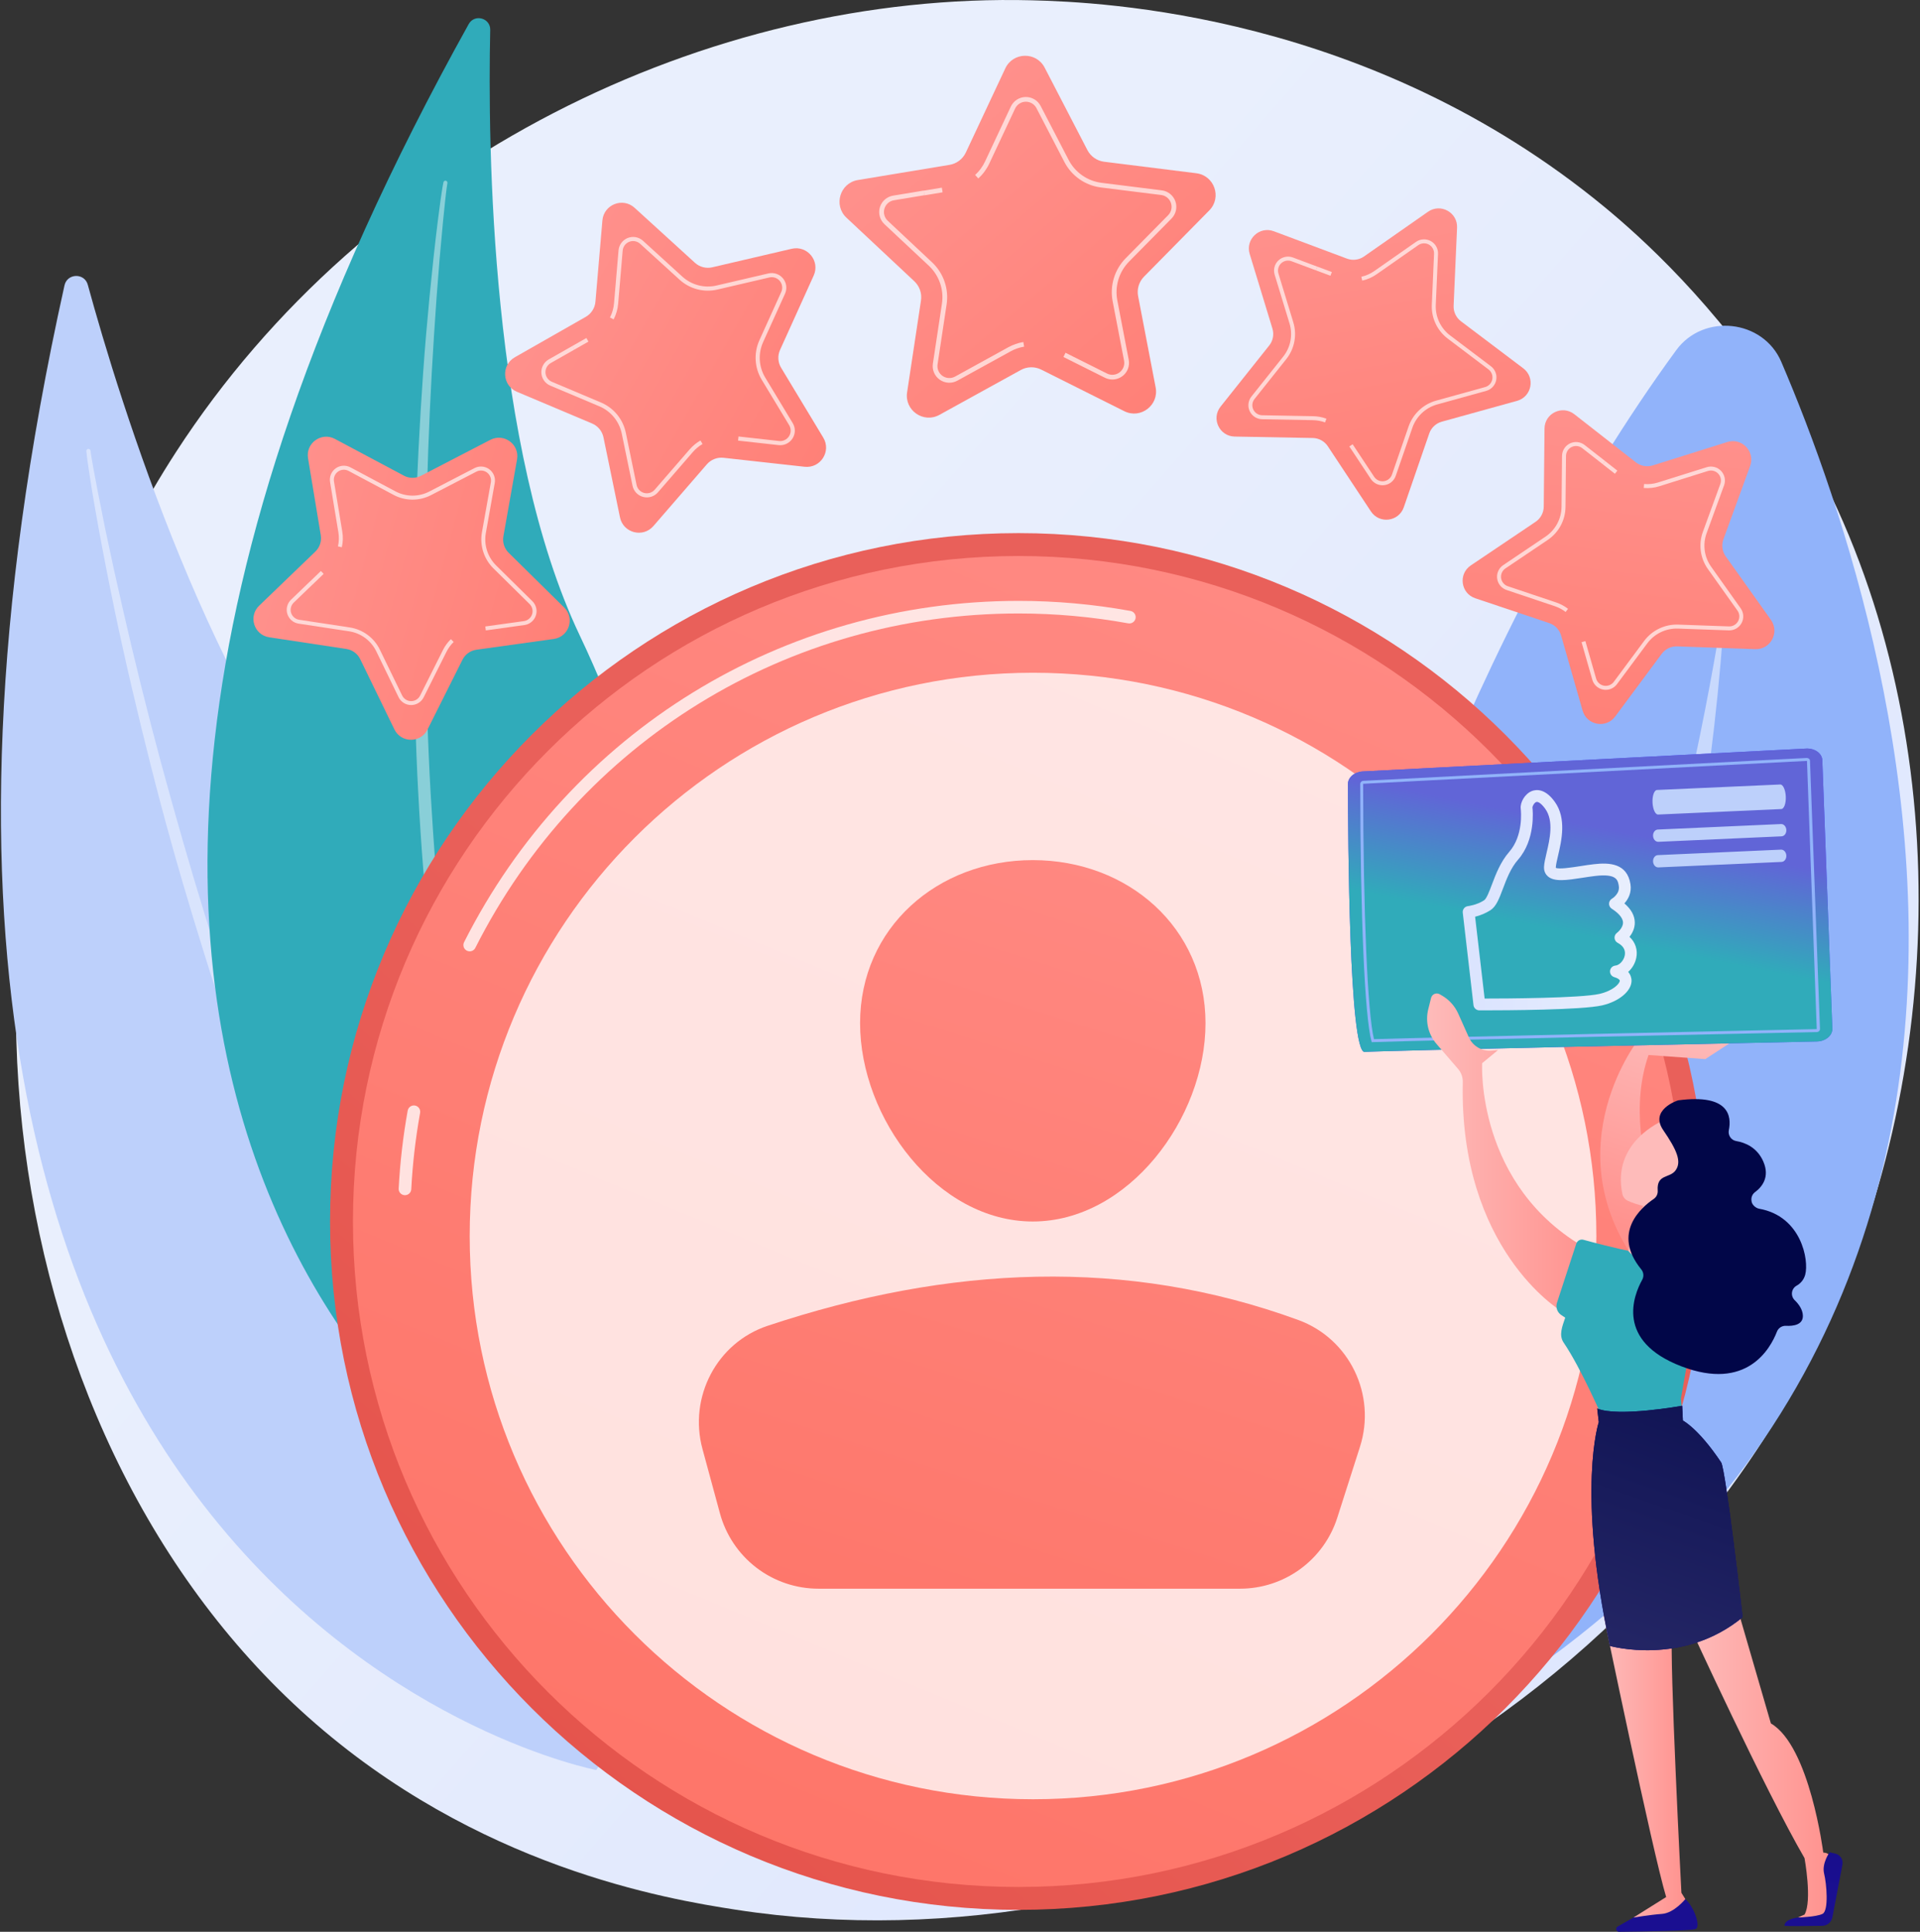 <svg width="477" height="480" viewBox="0 0 477 480" fill="none" xmlns="http://www.w3.org/2000/svg">
<rect x="0" y="0" width="477" height="480" fill="#333333" stroke="none"/>
<g clip-path="url(#clip0_17_4)">
<path d="M456.842 322.36C410.98 430.348 288.812 490.843 182.869 474.525C165.63 471.869 118.37 463.964 76.526 426.645C-4.027 354.809 -21.252 212.565 43.726 112.323C91.019 39.364 175.792 -1.995 256.351 0.074C273.703 0.519 340.202 3.265 398.642 51.455C407.227 58.533 426.159 75.348 443.221 102.035C483.288 164.691 486.732 251.984 456.842 322.36Z" fill="url(#paint0_linear_17_4)"/>
<path d="M16.024 70.902C16.698 67.876 20.99 67.761 21.809 70.751C29.724 99.665 52.855 174.823 88.923 214.857C147.652 280.041 186.342 385.53 148.121 439.803C148.121 439.803 -57.228 400.683 16.024 70.902Z" fill="#BDD0FB"/>
<path opacity="0.43" d="M21.461 112.118C21.528 113.062 21.66 113.834 21.764 114.672L22.122 117.136L22.896 122.059C23.434 125.33 24.021 128.592 24.61 131.854C25.808 138.367 27.081 144.87 28.429 151.363C31.132 164.348 34.188 177.246 37.432 190.103C40.677 202.96 44.252 215.727 48.111 228.427C51.97 241.126 56.034 253.75 60.497 266.245C69.381 291.251 79.627 315.798 91.568 339.517C97.662 351.315 104.069 362.958 111.132 374.205C118.278 385.396 125.903 396.29 134.288 406.581C134.33 406.635 134.382 406.681 134.442 406.714C134.502 406.748 134.568 406.77 134.636 406.778C134.704 406.787 134.773 406.781 134.839 406.763C134.906 406.745 134.968 406.714 135.022 406.671C135.076 406.629 135.121 406.576 135.155 406.517C135.189 406.457 135.21 406.391 135.219 406.323C135.227 406.255 135.222 406.186 135.204 406.119C135.185 406.053 135.154 405.991 135.112 405.937C127.174 395.37 119.787 384.401 112.978 373.074C106.132 361.777 99.948 350.092 94.079 338.266C88.209 326.439 82.825 314.361 77.714 302.179C72.603 289.997 68.006 277.594 63.477 265.185C54.521 240.309 46.898 214.966 39.976 189.439C36.542 176.666 33.356 163.828 30.419 150.926C28.935 144.48 27.517 138.016 26.165 131.535L24.224 121.807L23.303 116.933L22.872 114.495C22.742 113.694 22.589 112.835 22.506 112.128L22.492 112.012C22.479 111.875 22.412 111.748 22.305 111.66C22.199 111.571 22.061 111.529 21.924 111.542C21.786 111.555 21.659 111.623 21.571 111.729C21.483 111.836 21.441 111.973 21.454 112.111L21.461 112.118Z" fill="white"/>
<path d="M116.444 5.985C117.886 3.388 121.853 4.458 121.789 7.424C121.16 36.097 121.869 111.333 144.025 157.878C180.097 233.677 186.803 340.972 136.945 380.314C136.945 380.321 -40.697 288.427 116.444 5.985Z" fill="#30ABBA"/>
<path opacity="0.43" d="M110.173 45.263C109.976 46.147 109.886 46.892 109.751 47.686L109.405 50.044L108.788 54.764C108.388 57.91 108.037 61.063 107.685 64.214C107.004 70.519 106.396 76.833 105.859 83.153C104.796 95.792 104.075 108.462 103.546 121.139C103.016 133.816 102.805 146.507 102.881 159.198C102.957 171.888 103.227 184.581 103.92 197.26C105.241 222.614 107.943 247.921 112.424 272.935C114.796 285.415 117.495 297.841 120.908 310.083C124.41 322.296 128.432 334.365 133.32 346.095C133.369 346.221 133.466 346.322 133.59 346.376C133.714 346.43 133.854 346.433 133.98 346.384C134.106 346.334 134.207 346.237 134.261 346.113C134.315 345.989 134.318 345.849 134.269 345.723C129.877 333.867 126.098 321.794 122.945 309.55C119.751 297.323 117.27 284.921 115.116 272.473C112.963 260.025 111.321 247.483 109.957 234.918C108.593 222.354 107.749 209.715 106.986 197.095C105.558 171.842 105.481 146.522 106.094 121.224C106.428 108.575 107.005 95.936 107.826 83.307C108.22 76.991 108.682 70.679 109.211 64.371L110.076 54.92L110.561 50.2L110.828 47.846C110.928 47.077 111.023 46.246 111.139 45.578L111.158 45.465C111.175 45.338 111.143 45.209 111.068 45.104C110.993 45 110.881 44.928 110.754 44.903C110.628 44.878 110.497 44.903 110.388 44.971C110.279 45.039 110.201 45.147 110.168 45.271L110.173 45.263Z" fill="white"/>
<path d="M288.928 459.697C288.928 459.697 315.716 224.791 416.437 87.01C423.209 77.747 438.024 79.37 442.534 89.9C472.701 160.322 541.086 376.49 288.928 459.697Z" fill="#91B3FA"/>
<path opacity="0.5" d="M310.74 442.306C310.221 442.915 311.111 443.691 311.703 443.154C333.518 423.296 415.568 328.539 428.11 156.565C428.152 156.013 427.298 155.901 427.208 156.448C420.584 196.726 391.482 345.769 310.74 442.306Z" fill="white"/>
<path d="M300.428 52.286L284.223 68.734C283.602 69.364 283.144 70.135 282.887 70.982C282.631 71.828 282.584 72.724 282.751 73.592L287.105 96.263C287.959 100.702 283.35 104.192 279.314 102.168L258.673 91.837C257.883 91.441 257.007 91.243 256.123 91.261C255.239 91.278 254.373 91.511 253.599 91.938L233.385 103.084C229.427 105.267 224.683 101.964 225.358 97.494L228.806 74.669C228.938 73.795 228.856 72.902 228.566 72.067C228.276 71.231 227.787 70.479 227.142 69.875L210.294 54.094C207.004 51.005 208.672 45.472 213.13 44.734L235.902 40.96C236.775 40.815 237.599 40.46 238.304 39.926C239.01 39.392 239.574 38.694 239.95 37.894L249.751 16.996C251.672 12.903 257.449 12.787 259.53 16.8L270.15 37.288C270.557 38.073 271.149 38.747 271.875 39.252C272.601 39.757 273.438 40.078 274.316 40.188L297.22 43.051C301.706 43.612 303.602 49.073 300.428 52.286Z" fill="url(#paint1_linear_17_4)"/>
<path opacity="0.66" d="M254.431 86.133C253.244 86.332 252.099 86.732 251.045 87.315L237.843 94.587C237.168 94.959 236.402 95.136 235.632 95.096C234.862 95.055 234.119 94.801 233.486 94.36C232.854 93.919 232.357 93.31 232.052 92.602C231.748 91.894 231.647 91.114 231.763 90.352L234.013 75.445C234.273 73.725 234.11 71.968 233.54 70.325C232.97 68.682 232.008 67.202 230.739 66.013L219.737 55.708C219.172 55.181 218.766 54.506 218.565 53.761C218.364 53.015 218.376 52.227 218.6 51.488C218.824 50.749 219.251 50.087 219.832 49.578C220.413 49.069 221.125 48.734 221.887 48.609L229.486 47.349L229.676 48.505L222.077 49.764C221.533 49.854 221.024 50.095 220.609 50.46C220.194 50.824 219.889 51.298 219.729 51.826C219.569 52.355 219.56 52.918 219.703 53.451C219.846 53.985 220.135 54.468 220.538 54.845L231.541 65.164C232.95 66.483 234.018 68.124 234.651 69.948C235.284 71.77 235.465 73.72 235.177 75.629L232.926 90.534C232.844 91.08 232.915 91.638 233.134 92.145C233.352 92.652 233.707 93.088 234.16 93.404C234.614 93.719 235.146 93.902 235.697 93.931C236.249 93.96 236.797 93.834 237.28 93.567L250.482 86.295C251.651 85.651 252.921 85.207 254.237 84.983L254.431 86.133Z" fill="white"/>
<path opacity="0.66" d="M280.213 91.666C280.003 92.201 279.684 92.687 279.277 93.093C278.869 93.498 278.381 93.815 277.845 94.021C277.308 94.228 276.734 94.321 276.16 94.293C275.585 94.266 275.023 94.119 274.508 93.863L264.194 88.702L264.714 87.652L275.027 92.814C275.521 93.061 276.074 93.166 276.624 93.115C277.174 93.065 277.699 92.861 278.14 92.528C278.58 92.194 278.918 91.744 279.115 91.228C279.313 90.712 279.362 90.151 279.257 89.609L276.414 74.806C276.06 72.911 276.166 70.959 276.725 69.114C277.284 67.269 278.279 65.586 279.626 64.206L290.208 53.472C290.597 53.079 290.868 52.584 290.991 52.045C291.113 51.505 291.082 50.943 290.901 50.42C290.72 49.897 290.396 49.436 289.966 49.088C289.536 48.74 289.017 48.519 288.468 48.451L273.507 46.581C271.596 46.34 269.772 45.638 268.192 44.536C266.612 43.434 265.324 41.965 264.437 40.255L257.496 26.872C257.242 26.381 256.855 25.972 256.381 25.689C255.906 25.407 255.362 25.263 254.81 25.274C254.257 25.285 253.719 25.451 253.256 25.752C252.793 26.052 252.424 26.477 252.189 26.977L245.783 40.627C245.125 42.032 244.197 43.295 243.053 44.343L242.262 43.477C243.293 42.532 244.129 41.394 244.722 40.127L251.128 26.479C251.455 25.781 251.971 25.188 252.617 24.768C253.264 24.349 254.014 24.118 254.785 24.102C255.555 24.087 256.315 24.287 256.978 24.681C257.64 25.075 258.18 25.646 258.535 26.33L265.477 39.713C266.276 41.259 267.44 42.587 268.867 43.582C270.294 44.577 271.942 45.21 273.668 45.426L288.629 47.298C289.393 47.394 290.116 47.703 290.714 48.188C291.313 48.674 291.764 49.317 292.016 50.045C292.268 50.773 292.311 51.557 292.141 52.309C291.971 53.06 291.594 53.749 291.053 54.298L280.469 65.032C279.255 66.276 278.358 67.794 277.854 69.457C277.35 71.121 277.254 72.881 277.574 74.589L280.417 89.392C280.564 90.154 280.494 90.942 280.213 91.666Z" fill="white"/>
<path opacity="0.66" d="M233.988 46.63L229.485 47.375L229.677 48.531L234.179 47.786L233.988 46.63Z" fill="white"/>
<path d="M202.153 68.463L193.798 86.934C193.477 87.642 193.334 88.417 193.38 89.192C193.426 89.968 193.659 90.721 194.061 91.386L204.532 108.742C206.585 112.143 203.839 116.419 199.902 115.98L179.758 113.75C178.986 113.664 178.204 113.767 177.48 114.05C176.756 114.333 176.112 114.788 175.603 115.375L162.334 130.706C159.737 133.709 154.823 132.438 154.023 128.539L149.927 108.673C149.77 107.913 149.43 107.201 148.937 106.601C148.443 106.001 147.812 105.53 147.096 105.228L128.417 97.347C124.758 95.802 124.457 90.733 127.908 88.77L145.526 78.728C146.201 78.344 146.773 77.801 147.191 77.146C147.61 76.492 147.863 75.745 147.929 74.971L149.66 54.769C150.007 50.813 154.724 48.961 157.661 51.636L172.647 65.293C173.222 65.816 173.914 66.191 174.666 66.387C175.418 66.582 176.206 66.593 176.962 66.416L196.699 61.814C200.567 60.921 203.789 64.844 202.153 68.463Z" fill="url(#paint2_linear_17_4)"/>
<path opacity="0.66" d="M174.535 110.332C173.62 110.86 172.8 111.537 172.111 112.337L163.445 122.348C163.001 122.857 162.423 123.233 161.777 123.433C161.131 123.632 160.442 123.647 159.788 123.477C159.134 123.306 158.54 122.957 158.073 122.467C157.607 121.978 157.286 121.368 157.147 120.706L154.47 107.739C154.161 106.242 153.494 104.843 152.524 103.663C151.555 102.482 150.313 101.554 148.905 100.96L136.698 95.811C136.076 95.546 135.54 95.112 135.151 94.559C134.762 94.006 134.535 93.355 134.496 92.68C134.456 92.005 134.606 91.333 134.927 90.738C135.249 90.143 135.73 89.65 136.317 89.314L142.195 85.967L142.714 86.86L136.827 90.209C136.405 90.448 136.057 90.801 135.825 91.227C135.593 91.654 135.485 92.137 135.514 92.622C135.543 93.107 135.707 93.574 135.987 93.971C136.268 94.367 136.655 94.677 137.103 94.864L149.302 100.012C150.863 100.67 152.241 101.699 153.317 103.009C154.392 104.319 155.133 105.871 155.476 107.531L158.149 120.502C158.248 120.976 158.476 121.412 158.81 121.762C159.143 122.113 159.567 122.363 160.035 122.485C160.503 122.608 160.996 122.597 161.458 122.454C161.92 122.311 162.333 122.042 162.651 121.678L171.325 111.672C172.093 110.784 173.005 110.032 174.022 109.447L174.535 110.332Z" fill="white"/>
<path opacity="0.66" d="M197.465 107.055C197.455 107.56 197.34 108.057 197.127 108.516C196.915 108.974 196.609 109.383 196.229 109.716C195.85 110.05 195.405 110.301 194.923 110.452C194.441 110.604 193.933 110.654 193.431 110.599L183.363 109.48L183.477 108.457L193.545 109.576C194.027 109.63 194.515 109.548 194.953 109.339C195.391 109.131 195.762 108.803 196.024 108.395C196.285 107.986 196.427 107.512 196.433 107.026C196.439 106.541 196.309 106.064 196.057 105.649L189.213 94.314C188.345 92.859 187.84 91.218 187.74 89.527C187.64 87.837 187.948 86.147 188.638 84.601L194.095 72.544C194.296 72.102 194.369 71.612 194.306 71.131C194.243 70.65 194.046 70.196 193.738 69.82C193.43 69.445 193.023 69.164 192.563 69.009C192.103 68.853 191.609 68.83 191.136 68.941L178.24 71.946C176.59 72.332 174.87 72.31 173.231 71.883C171.591 71.455 170.08 70.635 168.828 69.493L159.037 60.575C158.679 60.247 158.236 60.027 157.759 59.938C157.282 59.849 156.789 59.896 156.338 60.073C155.886 60.25 155.492 60.55 155.202 60.94C154.912 61.329 154.737 61.791 154.697 62.275L153.571 75.47C153.457 76.828 153.076 78.15 152.451 79.362L151.537 78.891C152.1 77.799 152.442 76.606 152.545 75.381L153.67 62.188C153.73 61.515 153.977 60.872 154.382 60.331C154.788 59.79 155.336 59.373 155.965 59.126C156.595 58.88 157.28 58.814 157.945 58.935C158.61 59.057 159.228 59.361 159.73 59.815L169.521 68.735C170.649 69.763 172.011 70.502 173.489 70.887C174.967 71.273 176.517 71.293 178.004 70.946L190.903 67.94C191.562 67.789 192.25 67.824 192.89 68.043C193.531 68.261 194.097 68.654 194.526 69.177C194.955 69.699 195.23 70.331 195.32 71.002C195.41 71.672 195.31 72.354 195.034 72.971L189.575 85.035C188.952 86.429 188.674 87.953 188.764 89.477C188.855 91.001 189.311 92.48 190.094 93.791L196.937 105.124C197.29 105.706 197.473 106.375 197.465 107.055Z" fill="white"/>
<path opacity="0.66" d="M145.676 83.988L142.192 85.972L142.701 86.867L146.186 84.883L145.676 83.988Z" fill="white"/>
<path d="M128.453 114.158L125.063 133.266C124.933 133.998 124.983 134.75 125.208 135.459C125.433 136.167 125.827 136.81 126.356 137.333L140.174 150.96C142.879 153.63 141.35 158.242 137.577 158.767L118.359 161.443C117.624 161.547 116.924 161.827 116.321 162.261C115.718 162.694 115.229 163.267 114.896 163.931L106.205 181.283C104.503 184.68 99.643 184.652 97.981 181.234L89.492 163.786C89.167 163.117 88.685 162.538 88.086 162.097C87.487 161.656 86.79 161.368 86.056 161.256L66.867 158.346C63.11 157.778 61.635 153.152 64.372 150.51L78.349 137.047C78.885 136.531 79.287 135.893 79.521 135.187C79.755 134.481 79.814 133.729 79.693 132.996L76.525 113.85C75.905 110.1 79.854 107.271 83.207 109.056L100.331 118.187C100.986 118.538 101.718 118.723 102.461 118.727C103.205 118.732 103.938 118.555 104.598 118.213L121.829 109.285C125.203 107.536 129.118 110.415 128.453 114.158Z" fill="url(#paint3_linear_17_4)"/>
<path opacity="0.66" d="M112.711 159.513C111.985 160.215 111.383 161.034 110.93 161.937L105.253 173.269C104.963 173.849 104.516 174.336 103.963 174.675C103.41 175.014 102.774 175.192 102.125 175.188C101.476 175.185 100.842 174.999 100.293 174.654C99.744 174.308 99.303 173.816 99.02 173.232L93.48 161.833C92.84 160.518 91.89 159.379 90.713 158.513C89.535 157.647 88.164 157.08 86.719 156.861L74.187 154.956C73.546 154.859 72.945 154.585 72.451 154.165C71.958 153.744 71.592 153.193 71.395 152.576C71.199 151.958 71.179 151.297 71.338 150.669C71.497 150.04 71.829 149.469 72.296 149.019L76.961 144.526L77.645 145.236L72.98 149.729C72.642 150.051 72.4 150.461 72.284 150.913C72.168 151.365 72.181 151.841 72.322 152.286C72.463 152.731 72.727 153.127 73.083 153.429C73.439 153.732 73.872 153.928 74.334 153.995L86.866 155.9C88.47 156.142 89.991 156.771 91.298 157.732C92.605 158.694 93.659 159.958 94.368 161.417L99.908 172.815C100.111 173.232 100.427 173.585 100.819 173.832C101.212 174.08 101.666 174.212 102.13 174.215C102.595 174.218 103.05 174.091 103.446 173.849C103.842 173.606 104.162 173.258 104.37 172.843L110.047 161.511C110.549 160.507 111.217 159.594 112.022 158.812L112.711 159.513Z" fill="white"/>
<path opacity="0.66" d="M133.209 151.062C133.318 151.533 133.329 152.021 133.239 152.496C133.15 152.971 132.963 153.423 132.689 153.821C132.416 154.22 132.063 154.558 131.652 154.813C131.242 155.068 130.782 155.234 130.304 155.302L120.7 156.641L120.563 155.664L130.167 154.326C130.627 154.262 131.059 154.07 131.416 153.773C131.773 153.476 132.039 153.085 132.185 152.645C132.331 152.204 132.351 151.731 132.242 151.28C132.134 150.829 131.901 150.417 131.571 150.091L122.549 141.192C121.4 140.048 120.544 138.644 120.052 137.099C119.56 135.555 119.448 133.914 119.723 132.317L121.947 119.839C122.029 119.381 121.981 118.909 121.808 118.477C121.635 118.045 121.345 117.67 120.97 117.395C120.595 117.119 120.15 116.955 119.686 116.919C119.222 116.884 118.758 116.98 118.345 117.195L107.092 123.025C105.652 123.772 104.052 124.157 102.43 124.147C100.808 124.138 99.213 123.733 97.782 122.969L86.596 117.006C86.186 116.788 85.724 116.689 85.262 116.72C84.799 116.75 84.354 116.909 83.977 117.18C83.6 117.45 83.306 117.82 83.128 118.248C82.95 118.676 82.895 119.146 82.97 119.603L85.039 132.109C85.254 133.396 85.213 134.713 84.918 135.984L83.959 135.762C84.224 134.616 84.26 133.43 84.066 132.27L81.999 119.764C81.892 119.125 81.967 118.468 82.214 117.868C82.461 117.269 82.872 116.751 83.398 116.372C83.925 115.994 84.547 115.77 85.194 115.727C85.841 115.684 86.488 115.823 87.06 116.129L98.244 122.091C99.534 122.78 100.973 123.144 102.435 123.153C103.897 123.162 105.34 122.815 106.638 122.142L117.892 116.31C118.467 116.012 119.115 115.88 119.762 115.931C120.408 115.981 121.028 116.212 121.55 116.596C122.073 116.98 122.477 117.503 122.718 118.105C122.959 118.707 123.026 119.365 122.913 120.003L120.695 132.481C120.446 133.921 120.548 135.4 120.992 136.792C121.435 138.184 122.207 139.449 123.243 140.48L132.265 149.381C132.732 149.841 133.059 150.424 133.209 151.062Z" fill="white"/>
<path opacity="0.66" d="M79.724 141.881L76.961 144.542L77.644 145.252L80.408 142.59L79.724 141.881Z" fill="white"/>
<path d="M376.895 99.599L358.196 104.778C357.479 104.976 356.82 105.345 356.277 105.854C355.734 106.364 355.324 106.997 355.08 107.7L348.754 126.042C347.512 129.635 342.694 130.246 340.594 127.081L329.882 110.888C329.472 110.268 328.917 109.757 328.266 109.399C327.614 109.041 326.885 108.846 326.142 108.833L306.739 108.474C302.939 108.405 300.87 104.007 303.236 101.03L315.323 85.846C315.786 85.264 316.101 84.579 316.24 83.848C316.379 83.118 316.338 82.365 316.121 81.654L310.466 63.09C309.358 59.455 312.901 56.127 316.459 57.458L334.638 64.263C335.334 64.523 336.084 64.61 336.822 64.517C337.559 64.423 338.263 64.152 338.873 63.726L354.78 52.611C357.897 50.434 362.154 52.784 361.988 56.572L361.133 75.963C361.1 76.706 361.249 77.445 361.566 78.118C361.883 78.791 362.359 79.376 362.952 79.824L378.439 91.519C381.476 93.81 380.559 98.585 376.895 99.599Z" fill="url(#paint4_linear_17_4)"/>
<path opacity="0.66" d="M329.189 104.96C328.24 104.608 327.238 104.419 326.225 104.401L313.553 104.167C312.905 104.155 312.274 103.961 311.73 103.609C311.186 103.257 310.751 102.759 310.475 102.173C310.199 101.586 310.092 100.934 310.167 100.291C310.242 99.647 310.496 99.037 310.899 98.53L318.793 88.614C319.704 87.47 320.323 86.122 320.597 84.685C320.87 83.248 320.791 81.767 320.365 80.368L316.672 68.248C316.482 67.628 316.471 66.968 316.637 66.341C316.804 65.715 317.143 65.148 317.615 64.704C318.087 64.26 318.675 63.957 319.31 63.83C319.946 63.702 320.604 63.755 321.211 63.982L327.271 66.252L326.925 67.175L320.865 64.905C320.43 64.743 319.958 64.705 319.503 64.796C319.048 64.888 318.628 65.105 318.289 65.423C317.951 65.74 317.708 66.147 317.589 66.595C317.469 67.044 317.477 67.517 317.612 67.961L321.306 80.08C321.779 81.632 321.868 83.275 321.564 84.869C321.26 86.462 320.573 87.958 319.563 89.227L311.67 99.144C311.38 99.507 311.198 99.945 311.144 100.406C311.09 100.868 311.167 101.335 311.365 101.755C311.564 102.175 311.876 102.531 312.266 102.783C312.656 103.035 313.11 103.173 313.574 103.18L326.244 103.415C327.368 103.435 328.48 103.644 329.534 104.034L329.189 104.96Z" fill="white"/>
<path opacity="0.66" d="M345.651 119.809C345.274 120.112 344.838 120.332 344.37 120.457C343.903 120.581 343.415 120.607 342.938 120.533C342.46 120.458 342.003 120.285 341.596 120.024C341.189 119.764 340.84 119.421 340.573 119.018L335.223 110.929L336.045 110.386L341.395 118.474C341.651 118.862 342.011 119.17 342.433 119.363C342.855 119.557 343.323 119.629 343.783 119.57C344.244 119.512 344.679 119.326 345.039 119.033C345.4 118.74 345.671 118.352 345.822 117.914L349.96 105.934C350.497 104.405 351.394 103.027 352.575 101.918C353.757 100.808 355.187 99.998 356.747 99.558L368.962 96.176C369.409 96.052 369.813 95.806 370.128 95.464C370.442 95.123 370.655 94.7 370.742 94.244C370.829 93.788 370.786 93.317 370.619 92.883C370.452 92.45 370.167 92.072 369.796 91.793L359.682 84.144C358.387 83.166 357.35 81.889 356.659 80.422C355.969 78.954 355.645 77.341 355.717 75.721L356.273 63.057C356.293 62.594 356.183 62.133 355.955 61.729C355.728 61.324 355.392 60.991 354.985 60.768C354.578 60.544 354.117 60.439 353.653 60.463C353.19 60.488 352.742 60.642 352.362 60.907L341.974 68.168C340.904 68.915 339.699 69.444 338.426 69.727L338.211 68.766C339.359 68.51 340.446 68.031 341.409 67.356L351.797 60.097C352.328 59.726 352.953 59.511 353.6 59.476C354.247 59.441 354.891 59.588 355.459 59.9C356.027 60.212 356.496 60.676 356.814 61.241C357.131 61.806 357.285 62.448 357.256 63.096L356.7 75.759C356.636 77.22 356.927 78.674 357.55 79.998C358.173 81.321 359.108 82.473 360.276 83.354L370.395 91.001C370.913 91.392 371.311 91.919 371.544 92.524C371.778 93.129 371.837 93.788 371.715 94.424C371.594 95.061 371.297 95.652 370.857 96.128C370.418 96.605 369.853 96.949 369.229 97.122L357.016 100.505C355.609 100.901 354.319 101.63 353.254 102.631C352.189 103.631 351.38 104.874 350.897 106.253L346.759 118.232C346.546 118.852 346.162 119.399 345.651 119.809Z" fill="white"/>
<path opacity="0.66" d="M327.285 66.252L326.94 67.175L330.533 68.52L330.878 67.598L327.285 66.252Z" fill="white"/>
<path d="M436.067 161.299L416.676 160.607C415.933 160.581 415.195 160.735 414.525 161.058C413.855 161.38 413.274 161.861 412.831 162.458L401.269 178.04C399.004 181.092 394.224 180.223 393.178 176.568L387.839 157.911C387.635 157.197 387.26 156.543 386.748 156.006C386.235 155.468 385.599 155.063 384.896 154.826L366.498 148.647C362.897 147.435 362.244 142.62 365.397 140.497L381.499 129.654C382.115 129.238 382.622 128.679 382.974 128.024C383.327 127.369 383.515 126.639 383.523 125.895L383.715 106.49C383.751 102.681 388.131 100.583 391.123 102.923L406.409 114.88C406.995 115.338 407.684 115.647 408.415 115.78C409.147 115.913 409.9 115.866 410.61 115.644L429.125 109.83C432.75 108.691 436.107 112.204 434.805 115.775L428.159 134.006C427.904 134.705 427.823 135.455 427.923 136.192C428.022 136.928 428.299 137.63 428.73 138.236L439.984 154.049C442.169 157.156 439.866 161.435 436.067 161.299Z" fill="url(#paint5_linear_17_4)"/>
<path opacity="0.66" d="M388.957 152.057C388.157 151.436 387.258 150.954 386.298 150.632L374.284 146.597C373.67 146.39 373.126 146.016 372.713 145.516C372.301 145.016 372.036 144.411 371.949 143.769C371.862 143.127 371.957 142.473 372.222 141.882C372.487 141.29 372.912 140.785 373.45 140.423L383.961 133.341C385.174 132.524 386.17 131.425 386.864 130.137C387.557 128.85 387.928 127.413 387.943 125.95L388.067 113.277C388.074 112.629 388.262 111.995 388.609 111.448C388.957 110.901 389.451 110.462 390.035 110.181C390.619 109.9 391.27 109.787 391.915 109.857C392.559 109.926 393.171 110.175 393.682 110.574L398.79 114.565L398.182 115.341L393.076 111.35C392.71 111.063 392.272 110.885 391.81 110.835C391.348 110.785 390.882 110.865 390.463 111.067C390.045 111.268 389.691 111.583 389.442 111.975C389.193 112.367 389.059 112.821 389.054 113.285L388.93 125.961C388.914 127.583 388.503 129.177 387.734 130.605C386.965 132.033 385.86 133.253 384.515 134.159L374.004 141.242C373.618 141.501 373.314 141.862 373.123 142.286C372.933 142.709 372.865 143.177 372.927 143.637C372.99 144.097 373.179 144.531 373.475 144.889C373.771 145.246 374.161 145.514 374.601 145.662L386.615 149.699C387.677 150.057 388.672 150.591 389.558 151.278L388.957 152.057Z" fill="white"/>
<path opacity="0.66" d="M400.19 171.17C399.74 171.345 399.257 171.425 398.774 171.403C398.291 171.381 397.817 171.259 397.384 171.044C396.951 170.829 396.567 170.527 396.257 170.155C395.947 169.784 395.718 169.352 395.585 168.887L392.917 159.565L393.866 159.295L396.539 168.616C396.667 169.063 396.917 169.465 397.261 169.776C397.605 170.088 398.03 170.297 398.487 170.38C398.944 170.462 399.414 170.416 399.846 170.245C400.278 170.074 400.653 169.786 400.93 169.413L408.48 159.236C409.452 157.939 410.722 156.895 412.182 156.192C413.642 155.489 415.25 155.148 416.87 155.197L429.537 155.645C430.001 155.662 430.46 155.548 430.863 155.317C431.265 155.086 431.595 154.747 431.816 154.339C432.036 153.93 432.137 153.468 432.108 153.004C432.079 152.541 431.922 152.095 431.653 151.717L424.305 141.389C423.364 140.068 422.759 138.538 422.541 136.93C422.324 135.323 422.501 133.687 423.056 132.163L427.397 120.253C427.556 119.817 427.589 119.345 427.494 118.891C427.399 118.437 427.179 118.018 426.858 117.683C426.537 117.347 426.129 117.108 425.68 116.992C425.231 116.876 424.758 116.889 424.315 117.027L412.222 120.826C410.977 121.217 409.667 121.36 408.368 121.247L408.452 120.267C409.625 120.368 410.805 120.238 411.927 119.884L424.019 116.087C424.637 115.893 425.297 115.876 425.925 116.037C426.552 116.199 427.122 116.532 427.57 117.001C428.018 117.469 428.325 118.053 428.458 118.687C428.592 119.321 428.545 119.98 428.323 120.589L423.983 132.497C423.482 133.87 423.323 135.343 423.519 136.791C423.715 138.239 424.26 139.617 425.106 140.808L432.449 151.147C432.824 151.675 433.045 152.296 433.085 152.942C433.126 153.588 432.986 154.233 432.68 154.803C432.373 155.373 431.914 155.847 431.353 156.17C430.792 156.493 430.153 156.653 429.506 156.632L416.839 156.184C415.379 156.138 413.929 156.445 412.613 157.077C411.296 157.71 410.151 158.651 409.275 159.819L401.716 170.002C401.328 170.527 400.799 170.932 400.19 171.17Z" fill="white"/>
<path opacity="0.66" d="M398.789 114.576L398.182 115.352L401.204 117.716L401.811 116.94L398.789 114.576Z" fill="white"/>
<path d="M253.041 474.554C347.506 474.554 424.085 397.975 424.085 303.511C424.085 209.046 347.506 132.467 253.041 132.467C158.576 132.467 81.997 209.046 81.997 303.511C81.997 397.975 158.576 474.554 253.041 474.554Z" fill="url(#paint6_linear_17_4)"/>
<path d="M253.041 468.867C344.365 468.867 418.397 394.834 418.397 303.511C418.397 212.187 344.365 138.154 253.041 138.154C161.717 138.154 87.685 212.187 87.685 303.511C87.685 394.834 161.717 468.867 253.041 468.867Z" fill="url(#paint7_linear_17_4)"/>
<path opacity="0.78" d="M100.611 296.975H100.528C100.322 296.965 100.121 296.915 99.935 296.827C99.749 296.739 99.582 296.615 99.444 296.462C99.306 296.309 99.2 296.13 99.132 295.936C99.063 295.742 99.034 295.536 99.046 295.33C99.386 288.833 100.134 282.363 101.286 275.96C101.36 275.551 101.593 275.189 101.935 274.952C102.276 274.715 102.697 274.624 103.106 274.698C103.515 274.772 103.877 275.005 104.114 275.346C104.351 275.688 104.442 276.109 104.368 276.518C103.24 282.791 102.506 289.128 102.173 295.493C102.153 295.894 101.98 296.271 101.689 296.547C101.398 296.823 101.012 296.977 100.611 296.975Z" fill="white"/>
<path opacity="0.78" d="M116.688 236.386C116.42 236.388 116.156 236.321 115.922 236.191C115.688 236.06 115.491 235.872 115.351 235.644C115.21 235.415 115.131 235.155 115.121 234.887C115.111 234.619 115.17 234.353 115.293 234.115C141.699 181.8 194.49 149.303 253.041 149.303C262.37 149.301 271.68 150.139 280.859 151.805C281.061 151.841 281.254 151.918 281.427 152.029C281.599 152.141 281.748 152.285 281.865 152.454C281.982 152.623 282.065 152.813 282.108 153.014C282.152 153.215 282.155 153.423 282.118 153.625C282.081 153.827 282.005 154.02 281.894 154.193C281.782 154.366 281.638 154.515 281.469 154.632C281.3 154.749 281.109 154.831 280.908 154.875C280.707 154.918 280.5 154.921 280.298 154.885C271.304 153.252 262.182 152.431 253.041 152.433C195.669 152.433 143.966 184.273 118.087 235.526C117.957 235.785 117.758 236.003 117.51 236.155C117.263 236.307 116.979 236.387 116.688 236.386Z" fill="white"/>
<path opacity="0.78" d="M256.644 447.068C333.938 447.068 396.598 384.408 396.598 307.114C396.598 229.82 333.938 167.16 256.644 167.16C179.35 167.16 116.69 229.82 116.69 307.114C116.69 384.408 179.35 447.068 256.644 447.068Z" fill="white"/>
<path d="M299.493 254.229C299.493 277.926 280.275 303.511 256.585 303.511C232.895 303.511 213.675 277.926 213.675 254.229C213.675 230.532 232.893 213.716 256.585 213.716C280.277 213.716 299.493 230.531 299.493 254.229Z" fill="url(#paint8_linear_17_4)"/>
<path d="M203.334 394.748H308.081C313.454 394.748 318.689 393.041 323.029 389.873C327.369 386.705 330.59 382.239 332.228 377.121L337.865 359.503C341.993 346.604 335.282 332.639 322.563 327.992C279.934 312.41 235.856 314.407 190.702 329.431C178.053 333.64 171.032 347.171 174.522 360.036L178.863 376.036C180.321 381.409 183.508 386.153 187.93 389.535C192.353 392.917 197.766 394.749 203.334 394.748Z" fill="url(#paint9_linear_17_4)"/>
<path d="M406.965 258.43C406.965 258.43 383.777 288.119 410.234 318.316L420.181 317.389C420.181 317.389 401.034 286.646 409.562 262.138L423.65 263.167L431.441 258.089L406.965 258.43Z" fill="url(#paint10_linear_17_4)"/>
<path d="M338.577 191.685L448.691 185.999C450.85 185.888 452.673 187.192 452.732 188.895L455.22 255.57C455.284 257.285 453.547 258.736 451.373 258.781C431.438 259.2 342.931 261.072 339.034 261.378C335.183 261.678 334.894 208.041 334.879 194.804C334.872 193.165 336.504 191.792 338.577 191.685Z" fill="url(#paint11_linear_17_4)"/>
<path d="M338.577 191.685L448.691 185.999C450.85 185.888 452.673 187.192 452.732 188.895L455.22 255.57C455.284 257.285 453.547 258.736 451.373 258.781C431.438 259.2 342.931 261.072 339.034 261.378C335.183 261.678 334.894 208.041 334.879 194.804C334.872 193.165 336.504 191.792 338.577 191.685Z" fill="url(#paint12_linear_17_4)"/>
<path d="M340.789 258.96L340.713 258.679C339.055 252.583 337.962 227.487 337.931 194.742C337.943 194.546 338.03 194.362 338.173 194.227C338.317 194.092 338.506 194.018 338.703 194.019L448.817 188.335C449.016 188.322 449.214 188.379 449.376 188.494C449.461 188.552 449.532 188.63 449.582 188.72C449.633 188.81 449.662 188.91 449.667 189.013L452.153 255.688C452.149 255.889 452.065 256.081 451.92 256.221C451.775 256.361 451.581 256.438 451.379 256.436H451.357C435.498 256.768 355.644 258.454 341.085 258.941L340.789 258.96ZM448.86 189.065H448.847L338.741 194.749C338.709 194.748 338.678 194.759 338.653 194.779C338.694 226.944 339.745 251.706 341.347 258.205C356.657 257.706 435.569 256.041 451.333 255.708H451.345L448.921 189.051C448.931 189.074 448.909 189.064 448.866 189.064L448.86 189.065Z" fill="#91B3FA"/>
<path d="M410.549 199.397C410.625 201.082 411.242 202.424 411.934 202.393L442.539 201.03C443.232 200.999 443.732 199.607 443.658 197.922C443.583 196.238 442.965 194.894 442.273 194.925L411.667 196.288C410.975 196.319 410.475 197.72 410.549 199.397Z" fill="#BDD0FB"/>
<path d="M410.682 207.7C410.72 208.543 411.313 209.203 412.003 209.172L442.609 207.807C443.301 207.778 443.833 207.068 443.794 206.227C443.756 205.385 443.166 204.724 442.473 204.755L411.868 206.119C411.176 206.15 410.644 206.859 410.682 207.7Z" fill="#BDD0FB"/>
<path d="M410.682 214.057C410.72 214.901 411.313 215.56 412.003 215.529L442.609 214.165C443.301 214.135 443.833 213.425 443.794 212.584C443.756 211.743 443.166 211.081 442.473 211.112L411.868 212.477C411.176 212.506 410.644 213.216 410.682 214.057Z" fill="#BDD0FB"/>
<path d="M368.752 251.046H367.52C367.161 251.044 366.816 250.911 366.549 250.672C366.281 250.434 366.111 250.105 366.069 249.749L363.404 226.774C363.382 226.582 363.398 226.388 363.451 226.202C363.504 226.016 363.593 225.843 363.713 225.692C363.834 225.541 363.983 225.415 364.152 225.322C364.321 225.228 364.507 225.169 364.699 225.148C364.722 225.148 366.907 224.887 368.716 223.689C369.322 223.289 370.02 221.438 370.636 219.809C371.587 217.291 372.771 214.158 374.944 211.672C378.467 207.648 377.887 201.595 377.804 200.918C377.631 199.434 378.779 197.251 380.574 196.553C381.67 196.127 383.864 195.908 386.256 199.218C389.245 203.354 387.941 208.913 387.077 212.608C386.809 213.753 386.558 214.833 386.523 215.503C386.518 215.54 386.518 215.578 386.523 215.616C387.119 216.064 390.611 215.524 392.697 215.2C393.786 215.027 394.901 214.854 395.976 214.734C399.77 214.295 404.228 214.459 405.064 219.676C405.41 221.831 404.489 223.441 403.561 224.473C405.235 225.908 406.101 227.474 406.143 229.148C406.181 230.663 405.511 231.918 404.825 232.784C405.541 233.426 406.074 234.246 406.37 235.161C406.666 236.076 406.715 237.053 406.511 237.993C406.234 239.348 405.529 240.578 404.5 241.501C405.056 242.121 405.355 242.931 405.336 243.764C405.265 246.309 402.193 248.852 398.033 249.81C393 250.97 373.87 251.046 368.752 251.046ZM366.472 227.782L368.837 248.116C373.966 248.116 392.73 248.025 397.384 246.955C400.694 246.193 402.393 244.446 402.415 243.684C402.415 243.39 401.871 243.032 401.044 242.793C400.716 242.697 400.431 242.491 400.239 242.208C400.047 241.925 399.96 241.584 399.992 241.244C400.025 240.904 400.176 240.586 400.418 240.345C400.66 240.104 400.979 239.955 401.319 239.924C402.327 239.834 403.397 238.686 403.646 237.42C403.83 236.503 403.675 235.213 401.894 234.274C401.673 234.158 401.485 233.987 401.349 233.777C401.213 233.568 401.132 233.327 401.114 233.078C401.097 232.828 401.144 232.579 401.25 232.352C401.356 232.126 401.518 231.931 401.721 231.785C401.721 231.785 403.258 230.616 403.215 229.21C403.173 227.846 401.672 226.601 400.421 225.796C400.209 225.66 400.035 225.472 399.918 225.249C399.8 225.027 399.741 224.778 399.747 224.527C399.753 224.275 399.824 224.029 399.953 223.813C400.082 223.597 400.265 223.418 400.483 223.292C400.556 223.249 402.481 222.08 402.173 220.145C401.939 218.685 401.672 217.028 396.317 217.652C395.278 217.773 394.203 217.939 393.149 218.104C389.234 218.708 386.142 219.189 384.515 217.723C384.061 217.314 383.533 216.573 383.594 215.363C383.64 214.43 383.909 213.285 384.222 211.945C385.008 208.588 386.083 203.993 383.876 200.941C383.01 199.756 382.176 199.116 381.67 199.279C381.164 199.441 380.72 200.317 380.714 200.619C380.806 201.396 381.502 208.633 377.146 213.604C375.323 215.681 374.288 218.426 373.375 220.843C372.463 223.259 371.727 225.207 370.33 226.132C369.144 226.892 367.841 227.451 366.472 227.785V227.782Z" fill="url(#paint13_linear_17_4)"/>
<path d="M419.666 403.787C419.666 403.787 438.453 444.736 448.311 461.696C448.311 461.696 450.268 472.368 448.311 475.72L446.642 476.463L454.434 476.231C454.434 476.231 455.126 461.876 454.586 461.074C454.046 460.273 452.965 460.325 452.965 460.325C452.965 460.325 449.626 433.871 439.956 428.225L430.581 395.96L419.666 403.787Z" fill="url(#paint14_linear_17_4)"/>
<path d="M443.317 478.476C443.305 478.663 449.397 478.578 452.706 478.517C453.299 478.507 453.871 478.295 454.33 477.918C454.788 477.541 455.105 477.02 455.23 476.44L457.73 463.311C457.845 462.711 457.722 462.089 457.387 461.578C457.052 461.066 456.532 460.704 455.937 460.569L454.543 460.25C454.543 460.25 452.552 462.979 453.178 465.55C453.805 468.121 454.363 474.776 452.779 475.552C451.194 476.327 446.643 476.464 446.643 476.464C446.643 476.464 443.421 476.784 443.317 478.476Z" fill="url(#paint15_linear_17_4)"/>
<path d="M401.859 478.718C401.731 478.796 401.631 478.913 401.575 479.052C401.52 479.192 401.511 479.345 401.55 479.49C401.589 479.635 401.674 479.764 401.792 479.856C401.91 479.948 402.056 480 402.206 480.003C407.746 479.945 420.153 479.771 421.25 479.31C422.674 478.718 420.731 473.597 418.688 471.865L407.4 475.548L401.859 478.718Z" fill="url(#paint16_linear_17_4)"/>
<path d="M398.355 401.177C398.355 401.177 410.495 459.909 413.937 471.368L405.805 476.468C405.805 476.468 409.877 475.776 412.904 475.556C415.93 475.336 418.7 471.873 418.7 471.873L417.725 470.315C417.725 470.315 414.682 411.901 415.423 405.268L398.355 401.177Z" fill="url(#paint17_linear_17_4)"/>
<path d="M368.216 264.178C368.216 264.178 366.541 294.732 394.359 310.345L387.661 325.617C387.661 325.617 362.478 310.381 363.408 268.839C363.429 267.646 363.009 266.487 362.227 265.586L356.874 259.377C355.869 258.211 355.158 256.821 354.803 255.323C354.447 253.825 354.457 252.264 354.831 250.771L355.535 247.956C355.59 247.736 355.695 247.532 355.842 247.36C355.989 247.188 356.175 247.052 356.383 246.964C356.592 246.876 356.818 246.837 357.044 246.852C357.27 246.866 357.49 246.933 357.686 247.047L358.245 247.372C360.027 248.407 361.438 249.976 362.281 251.856L364.909 257.733C365.388 258.803 366.188 259.698 367.198 260.293C368.209 260.887 369.38 261.153 370.548 261.052L372.174 260.911L368.216 264.178Z" fill="url(#paint18_linear_17_4)"/>
<path d="M393.39 308.054C398.044 309.346 413.809 313.492 423.652 313.323L417.61 347.43L418.091 352.991L398.388 352.903C398.388 352.903 392.848 340.022 388.464 333.6C387.2 331.746 388.142 329.533 388.859 327.405L387.874 326.751C387.386 326.426 387.019 325.951 386.827 325.398C386.636 324.845 386.63 324.245 386.812 323.688L391.61 309.008C391.728 308.651 391.978 308.353 392.309 308.176C392.641 307.998 393.027 307.955 393.39 308.054Z" fill="#30ABBA"/>
<path d="M396.809 349.987L397.197 353.358C397.197 353.358 391.629 370.033 399.981 408.978C399.981 408.978 418.068 414.103 432.935 401.841C432.935 401.841 428.742 365.081 427.596 363.369C421.882 354.84 418.091 352.981 418.091 352.981L417.918 349.3C417.918 349.3 402.017 352.181 396.809 349.987Z" fill="url(#paint19_linear_17_4)"/>
<path d="M396.809 349.987L397.197 353.358C397.197 353.358 391.629 370.033 399.981 408.978C399.981 408.978 418.068 414.103 432.935 401.841C432.935 401.841 428.742 365.081 427.596 363.369C421.882 354.84 418.091 352.981 418.091 352.981L417.918 349.3C417.918 349.3 402.017 352.181 396.809 349.987Z" fill="url(#paint20_linear_17_4)"/>
<path d="M404.521 310.803C404.451 310.712 408.634 298.175 408.634 298.175L414.626 298.718L416.965 312.94C416.965 312.94 407.576 314.836 404.521 310.803Z" fill="url(#paint21_linear_17_4)"/>
<path d="M413.191 278.401C412.791 278.65 400.389 283.768 403.054 296.653C403.13 297.028 403.295 297.38 403.534 297.679C403.773 297.979 404.079 298.217 404.429 298.374C406.248 299.186 410.166 300.576 414.853 300.105C421.351 299.446 425.608 288.107 425.427 284.807C425.245 281.507 417.151 275.939 413.191 278.401Z" fill="url(#paint22_linear_17_4)"/>
<path d="M416.969 273.399C416.643 273.442 409.803 275.823 413.194 280.782C416.586 285.74 417.869 288.657 416.255 290.834C414.794 292.818 411.555 291.687 411.837 295.813C411.871 296.218 411.798 296.624 411.625 296.991C411.452 297.358 411.185 297.673 410.852 297.905C407.8 299.972 400.355 306.329 407.736 315.391C408.033 315.746 408.218 316.182 408.264 316.643C408.311 317.103 408.218 317.567 407.997 317.974C405.836 321.851 401.298 333.21 417.727 339.5C433.964 345.723 439.826 335.11 441.464 330.868C441.638 330.423 441.949 330.045 442.352 329.788C442.754 329.53 443.227 329.406 443.704 329.434C445.488 329.519 448.015 329.223 447.899 326.837C447.828 325.388 446.925 324.091 445.858 323.051C445.611 322.808 445.422 322.511 445.308 322.184C445.193 321.857 445.155 321.507 445.197 321.163C445.239 320.819 445.36 320.489 445.55 320.198C445.74 319.908 445.994 319.666 446.293 319.489C446.826 319.204 447.295 318.813 447.672 318.339C448.048 317.866 448.323 317.32 448.481 316.737C449.465 313.09 447.501 302.193 437.054 300.342C436.189 300.188 435.271 299.371 435.15 298.495V298.455C435.069 298.044 435.104 297.618 435.252 297.225C435.4 296.833 435.655 296.489 435.988 296.234C437.657 295.01 439.797 292.546 438.065 288.593C436.524 285.089 433.564 283.907 431.372 283.529C431.067 283.48 430.776 283.37 430.515 283.205C430.255 283.04 430.03 282.824 429.856 282.569C429.682 282.315 429.561 282.028 429.501 281.725C429.441 281.423 429.443 281.111 429.507 280.809C430.215 277.331 429.571 271.747 416.969 273.399Z" fill="#010648"/>
</g>
<defs>
<linearGradient id="paint0_linear_17_4" x1="517.15" y1="483.62" x2="162.289" y2="173.116" gradientUnits="userSpaceOnUse">
<stop stop-color="#DAE3FE"/>
<stop offset="1" stop-color="#E9EFFD"/>
</linearGradient>
<linearGradient id="paint1_linear_17_4" x1="221.752" y1="24.037" x2="348.502" y2="173.47" gradientUnits="userSpaceOnUse">
<stop stop-color="#FF928E"/>
<stop offset="1" stop-color="#FE7062"/>
</linearGradient>
<linearGradient id="paint2_linear_17_4" x1="128.716" y1="69.081" x2="278.601" y2="153.692" gradientUnits="userSpaceOnUse">
<stop stop-color="#FF928E"/>
<stop offset="1" stop-color="#FE7062"/>
</linearGradient>
<linearGradient id="paint3_linear_17_4" x1="59.737" y1="132.555" x2="218.288" y2="175.413" gradientUnits="userSpaceOnUse">
<stop stop-color="#FF928E"/>
<stop offset="1" stop-color="#FE7062"/>
</linearGradient>
<linearGradient id="paint4_linear_17_4" x1="331.442" y1="46.013" x2="361.109" y2="208.064" gradientUnits="userSpaceOnUse">
<stop stop-color="#FF928E"/>
<stop offset="1" stop-color="#FE7062"/>
</linearGradient>
<linearGradient id="paint5_linear_17_4" x1="408.861" y1="96.524" x2="388.397" y2="259.996" gradientUnits="userSpaceOnUse">
<stop stop-color="#FF928E"/>
<stop offset="1" stop-color="#FE7062"/>
</linearGradient>
<linearGradient id="paint6_linear_17_4" x1="18.983" y1="575.184" x2="248.406" y2="308.888" gradientUnits="userSpaceOnUse">
<stop stop-color="#E1473D"/>
<stop offset="1" stop-color="#E9605A"/>
</linearGradient>
<linearGradient id="paint7_linear_17_4" x1="377.272" y1="3.443" x2="152.209" y2="547.06" gradientUnits="userSpaceOnUse">
<stop stop-color="#FF928E"/>
<stop offset="1" stop-color="#FE7062"/>
</linearGradient>
<linearGradient id="paint8_linear_17_4" x1="305.478" y1="102.018" x2="185.155" y2="477.702" gradientUnits="userSpaceOnUse">
<stop stop-color="#FF928E"/>
<stop offset="1" stop-color="#FE7062"/>
</linearGradient>
<linearGradient id="paint9_linear_17_4" x1="333.701" y1="111.058" x2="213.377" y2="486.74" gradientUnits="userSpaceOnUse">
<stop stop-color="#FF928E"/>
<stop offset="1" stop-color="#FE7062"/>
</linearGradient>
<linearGradient id="paint10_linear_17_4" x1="423.195" y1="254.652" x2="406.527" y2="305.744" gradientUnits="userSpaceOnUse">
<stop stop-color="#FEBBBA"/>
<stop offset="1" stop-color="#FF928E"/>
</linearGradient>
<linearGradient id="paint11_linear_17_4" x1="422.823" y1="168.542" x2="304.867" y2="409.253" gradientUnits="userSpaceOnUse">
<stop stop-color="#4F52FF"/>
<stop offset="1" stop-color="#4042E2"/>
</linearGradient>
<linearGradient id="paint12_linear_17_4" x1="362.607" y1="226.381" x2="367.828" y2="199.77" gradientUnits="userSpaceOnUse">
<stop stop-color="#30ABBA"/>
<stop offset="1" stop-color="#6165D7"/>
</linearGradient>
<linearGradient id="paint13_linear_17_4" x1="363.394" y1="223.685" x2="406.634" y2="223.685" gradientUnits="userSpaceOnUse">
<stop stop-color="#DAE3FE"/>
<stop offset="1" stop-color="#E9EFFD"/>
</linearGradient>
<linearGradient id="paint14_linear_17_4" x1="419.666" y1="436.209" x2="454.787" y2="436.209" gradientUnits="userSpaceOnUse">
<stop stop-color="#FEBBBA"/>
<stop offset="1" stop-color="#FF928E"/>
</linearGradient>
<linearGradient id="paint15_linear_17_4" x1="467.942" y1="357.667" x2="450.549" y2="470.721" gradientUnits="userSpaceOnUse">
<stop stop-color="#09005D"/>
<stop offset="1" stop-color="#1A0F91"/>
</linearGradient>
<linearGradient id="paint16_linear_17_4" x1="431.138" y1="352.005" x2="413.747" y2="465.059" gradientUnits="userSpaceOnUse">
<stop stop-color="#09005D"/>
<stop offset="1" stop-color="#1A0F91"/>
</linearGradient>
<linearGradient id="paint17_linear_17_4" x1="398.355" y1="438.822" x2="418.693" y2="438.822" gradientUnits="userSpaceOnUse">
<stop stop-color="#FEBBBA"/>
<stop offset="1" stop-color="#FF928E"/>
</linearGradient>
<linearGradient id="paint18_linear_17_4" x1="354.543" y1="286.234" x2="394.359" y2="286.234" gradientUnits="userSpaceOnUse">
<stop stop-color="#FEBBBA"/>
<stop offset="1" stop-color="#FF928E"/>
</linearGradient>
<linearGradient id="paint19_linear_17_4" x1="380.399" y1="346.943" x2="445.623" y2="420.5" gradientUnits="userSpaceOnUse">
<stop stop-color="#09005D"/>
<stop offset="1" stop-color="#1A0F91"/>
</linearGradient>
<linearGradient id="paint20_linear_17_4" x1="438.547" y1="302.124" x2="400.586" y2="409.897" gradientUnits="userSpaceOnUse">
<stop stop-color="#010648"/>
<stop offset="1" stop-color="#242665"/>
</linearGradient>
<linearGradient id="paint21_linear_17_4" x1="404.521" y1="305.781" x2="416.965" y2="305.781" gradientUnits="userSpaceOnUse">
<stop stop-color="#FEBBBA"/>
<stop offset="1" stop-color="#FF928E"/>
</linearGradient>
<linearGradient id="paint22_linear_17_4" x1="424.301" y1="289.696" x2="514.889" y2="295.857" gradientUnits="userSpaceOnUse">
<stop stop-color="#FEBBBA"/>
<stop offset="1" stop-color="#FF928E"/>
</linearGradient>
<clipPath id="clip0_17_4">
<rect width="476.423" height="480" fill="white" transform="translate(0.232)"/>
</clipPath>
</defs>
</svg>
